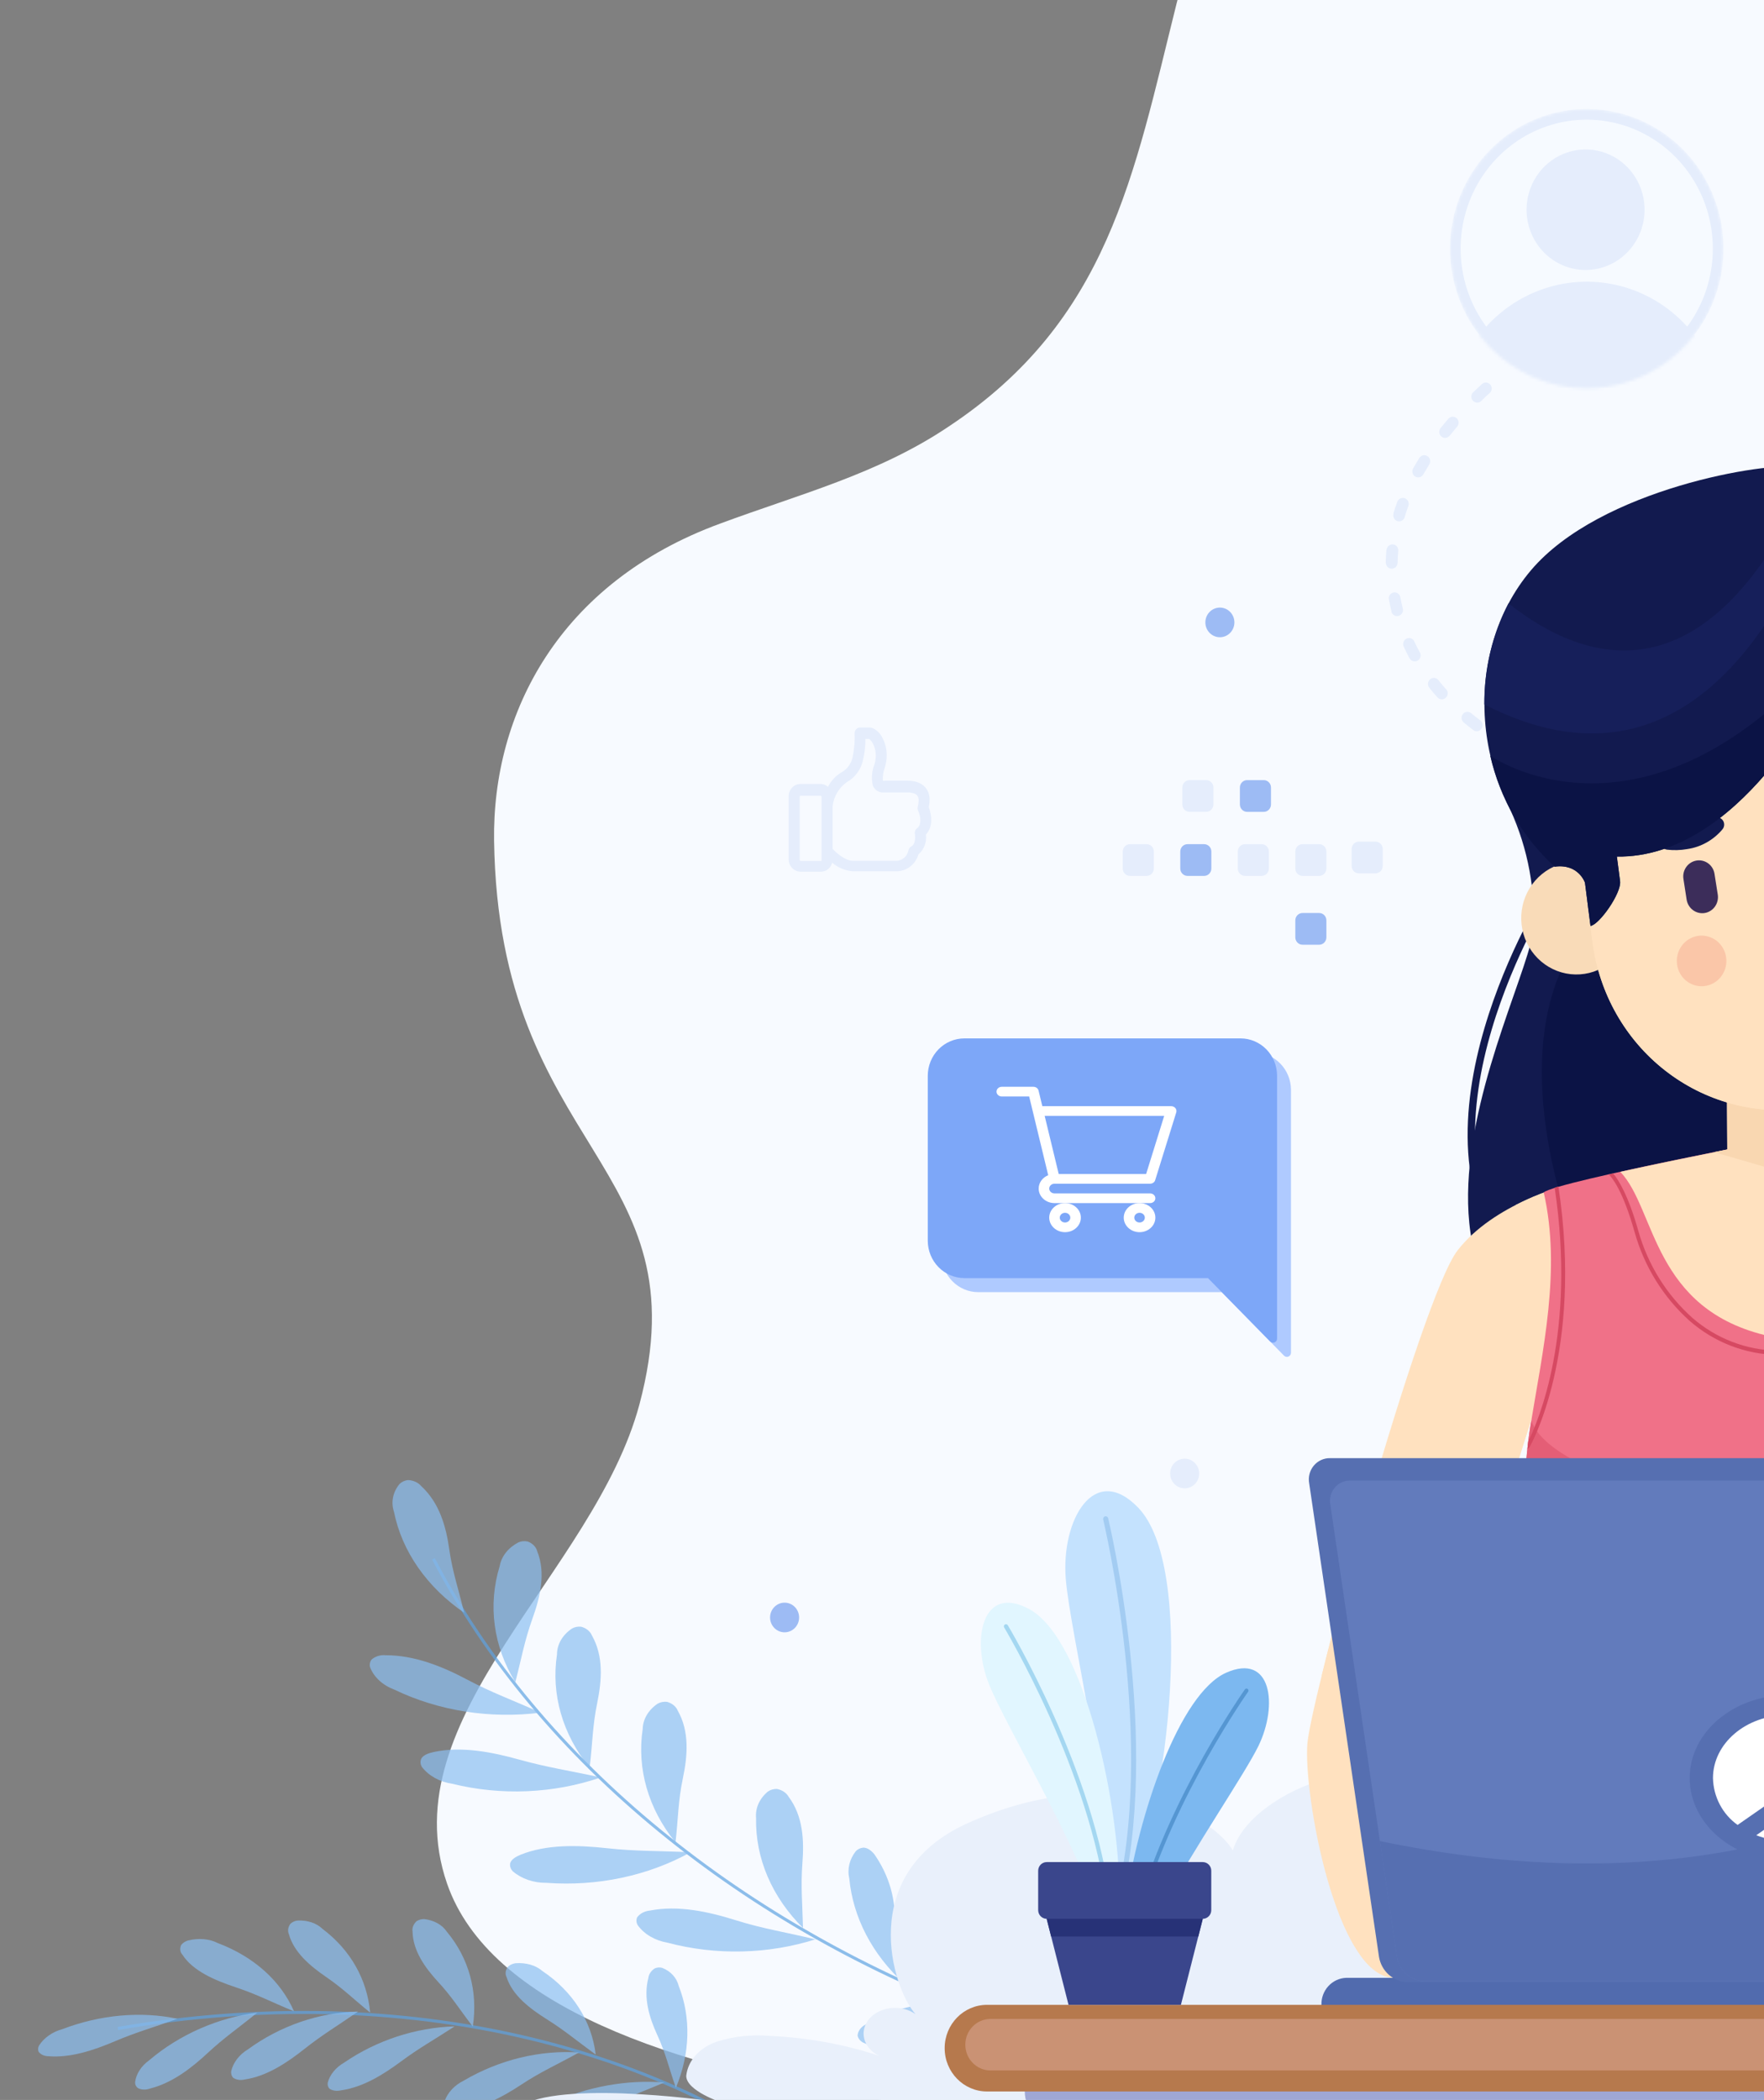 <svg width="579" height="689" viewBox="0 0 579 689" fill="none" xmlns="http://www.w3.org/2000/svg">
<rect x="0" y="0" width="579" height="689" fill="#808080" stroke="none"/>
<path d="M209.869 460.831C231.034 381.441 163.691 378.265 162.172 275.852C161.564 233.988 183.539 191.17 236.35 171.799C262.275 162.166 288.148 155.55 311.238 140.043C363.897 105.217 372.096 57.555 386.223 1.029C417.768 -123.084 529.976 -203.084 652.763 -199.909C741.321 -197.58 821.373 -194.616 902.084 -116.179C957.528 -62.247 956.932 3.911 1008.07 59.325C1062.35 118.021 1073.56 146.178 1147.89 165.178C1218.12 182.803 1294.58 203.974 1348.35 257.535C1398.98 307.762 1391.54 360.319 1369.87 422.031C1345.97 490.041 1397.82 536.352 1451.85 562.868C1497.42 585.15 1557.87 583.192 1579.04 636.595C1601.92 694.444 1533.87 695.396 1470.63 695.396C1407.39 695.396 679.953 690.104 451.038 697.408C389.416 699.313 174.482 698.23 146.734 617.994C127.797 563.321 195.033 516.086 209.869 460.831Z" fill="#F7FAFF"/>
<path opacity="0.7" d="M142.274 511.459C177.095 578.072 244.57 632.569 325.277 662.101" stroke="#5FA3E1" stroke-miterlimit="10"/>
<path opacity="0.7" d="M152.527 529.254C140.162 520.824 131.92 509.021 129.313 496.011C128.798 494.476 128.693 492.867 129.007 491.296C129.321 489.724 130.046 488.227 131.132 486.907C131.821 486.211 132.799 485.748 133.879 485.606C134.742 485.638 135.586 485.832 136.344 486.173C137.102 486.514 137.754 486.993 138.251 487.573C144.286 493.156 146.414 500.896 147.459 508.318C148.503 515.741 150.477 521.229 152.372 529.254" fill="#8CC0F1"/>
<path opacity="0.7" d="M169.125 551.903C161.907 540.128 160.094 526.618 164.018 513.838C164.296 512.258 164.986 510.747 166.041 509.405C167.096 508.064 168.491 506.925 170.131 506.066C171.078 505.644 172.189 505.542 173.226 505.781C174.011 506.072 174.701 506.511 175.239 507.062C175.777 507.614 176.148 508.261 176.322 508.953C179.185 516.058 177.366 523.83 174.735 531.157C172.104 538.485 171.253 543.846 169.125 551.966" fill="#8CC0F1"/>
<path opacity="0.7" d="M193.539 580.007C184.644 569.07 180.841 555.876 182.822 542.831C182.821 541.204 183.261 539.597 184.111 538.127C184.961 536.656 186.199 535.359 187.735 534.329C188.611 533.821 189.69 533.606 190.753 533.727C191.57 533.946 192.313 534.318 192.925 534.813C193.536 535.309 193.998 535.914 194.274 536.582C198.143 543.37 197.562 551.268 196.015 558.786C194.467 566.304 194.506 571.855 193.539 579.976" fill="#8CC0F1"/>
<path opacity="0.7" d="M221.627 604.369C212.796 593.457 209.009 580.318 210.949 567.319C210.984 565.72 211.442 564.146 212.29 562.706C213.138 561.266 214.357 559.993 215.862 558.976C216.755 558.472 217.844 558.257 218.919 558.374C219.736 558.593 220.479 558.965 221.091 559.46C221.702 559.956 222.164 560.561 222.44 561.229C226.309 568.017 225.728 575.915 224.142 583.433C222.556 590.951 222.633 596.502 221.705 604.654" fill="#8CC0F1"/>
<path opacity="0.7" d="M263.645 632.632C253.392 622.501 247.902 609.696 248.169 596.534C248.013 594.937 248.278 593.332 248.946 591.827C249.613 590.322 250.668 588.952 252.038 587.81C252.858 587.241 253.904 586.936 254.978 586.954C255.821 587.109 256.609 587.422 257.28 587.867C257.951 588.313 258.487 588.88 258.847 589.523C263.606 595.867 263.954 603.829 263.374 611.315C262.794 618.802 263.374 624.448 263.568 632.632" fill="#8CC0F1"/>
<path opacity="0.7" d="M296.608 650.681C286.26 641.152 279.997 629.11 278.772 616.391C278.042 613.276 278.804 610.049 280.9 607.382C281.188 607.062 281.553 606.793 281.972 606.591C282.391 606.389 282.855 606.259 283.337 606.209C284.808 606.209 286.046 607.256 286.974 608.366C291.473 614.812 293.784 622.129 293.668 629.555C294.093 637.041 295.486 642.561 296.608 650.681Z" fill="#8CC0F1"/>
<path opacity="0.7" d="M177.443 561.927C160.868 564.017 143.921 561.35 129.468 554.377C127.597 553.686 125.923 552.683 124.55 551.433C123.178 550.182 122.139 548.711 121.498 547.113C121.224 546.244 121.377 545.321 121.924 544.544C122.509 544.007 123.244 543.594 124.066 543.34C124.887 543.086 125.772 542.998 126.644 543.084C136.123 543.084 145.215 546.764 153.34 551.078C161.464 555.392 168.197 557.771 177.443 561.927Z" fill="#8CC0F1"/>
<path opacity="0.7" d="M197.176 583.179C181.698 588.489 164.449 589.218 148.388 585.241C146.372 584.942 144.454 584.302 142.756 583.363C141.057 582.424 139.615 581.205 138.522 579.785C138.263 579.39 138.103 578.956 138.05 578.51C137.996 578.064 138.052 577.613 138.212 577.184C138.754 575.852 140.65 575.217 142.352 574.837C151.522 572.87 161.465 574.837 170.596 577.374C179.727 579.912 187 580.959 197.176 583.179Z" fill="#8CC0F1"/>
<path opacity="0.7" d="M226.657 607.731C212.781 615.447 196.077 618.988 179.378 617.755C177.326 617.782 175.288 617.464 173.392 616.82C171.495 616.177 169.78 615.221 168.352 614.012C167.653 613.309 167.32 612.409 167.423 611.506C167.655 610.11 169.319 609.19 170.905 608.524C179.417 605.098 189.631 605.352 199.226 606.399C208.821 607.446 216.133 607.224 226.657 607.731Z" fill="#8CC0F1"/>
<path opacity="0.7" d="M267.9 636.216C252.278 641.218 235.026 641.633 219.073 637.39C217.064 637.045 215.164 636.362 213.492 635.385C211.821 634.408 210.415 633.157 209.362 631.712C208.871 630.916 208.774 629.996 209.091 629.143C209.527 628.518 210.136 627.986 210.869 627.589C211.601 627.193 212.437 626.942 213.308 626.859C222.555 625.051 232.421 627.176 241.513 630.031C250.605 632.886 257.763 633.901 267.9 636.375" fill="#8CC0F1"/>
<path opacity="0.7" d="M337.897 652.553C326.678 662.757 311.511 669.479 294.952 671.585C292.966 672.017 290.892 672.108 288.861 671.851C286.83 671.595 284.886 670.996 283.151 670.094C282.265 669.56 281.668 668.763 281.488 667.874C281.541 667.154 281.799 666.454 282.243 665.832C282.687 665.209 283.303 664.681 284.041 664.289C291.276 659.277 301.258 657.533 310.853 656.645C320.448 655.756 327.528 654.075 337.936 652.521" fill="#8CC0F1"/>
<path opacity="0.7" d="M38.678 665.547C84.954 657.573 131.171 658.665 173.513 668.734C215.855 678.802 253.107 697.558 282.191 723.452" stroke="#5FA3E1" stroke-miterlimit="10"/>
<path opacity="0.7" d="M58.353 662.384C46.343 659.808 32.902 661.008 20.46 665.767C18.864 666.199 17.351 666.903 16.03 667.828C14.71 668.754 13.616 669.878 12.828 671.118C12.452 671.812 12.401 672.556 12.684 673.195C13.009 673.637 13.466 673.996 14.019 674.247C14.572 674.498 15.209 674.634 15.881 674.645C23.108 675.242 30.741 672.709 37.73 669.735C44.719 666.76 50.285 665.232 58.101 662.419" fill="#8CC0F1"/>
<path opacity="0.7" d="M84.634 660.3C71.545 661.982 58.901 667.536 48.999 675.954C47.693 676.882 46.6 678.011 45.797 679.263C44.992 680.515 44.496 681.861 44.343 683.207C44.326 683.946 44.647 684.62 45.241 685.09C45.791 685.388 46.437 685.559 47.127 685.59C47.816 685.621 48.53 685.51 49.208 685.267C56.585 683.398 62.849 678.537 68.222 673.538C73.595 668.539 78.342 665.323 84.632 660.194" fill="#8CC0F1"/>
<path opacity="0.7" d="M117.536 659.987C104.8 660.241 91.955 664.655 81.34 672.427C79.968 673.25 78.769 674.31 77.828 675.536C76.887 676.761 76.226 678.122 75.89 679.524C75.779 680.312 75.983 681.07 76.465 681.66C76.966 682.022 77.568 682.266 78.224 682.374C78.881 682.483 79.576 682.452 80.26 682.285C87.55 681.248 94.175 676.812 100.022 672.182C105.868 667.552 110.792 664.661 117.536 659.987Z" fill="#8CC0F1"/>
<path opacity="0.7" d="M149.177 664.857C136.443 665.231 123.594 669.447 112.968 676.738C111.606 677.517 110.419 678.51 109.487 679.65C108.555 680.79 107.901 682.049 107.569 683.342C107.457 684.07 107.66 684.768 108.14 685.308C108.641 685.637 109.241 685.856 109.898 685.948C110.554 686.041 111.249 686.005 111.933 685.843C119.223 684.807 125.855 680.639 131.707 676.3C137.56 671.961 142.519 669.234 149.239 664.849" fill="#8CC0F1"/>
<path opacity="0.7" d="M190.207 673.432C177.328 672.523 163.831 675.802 152.19 682.669C150.73 683.38 149.418 684.338 148.345 685.481C147.271 686.623 146.46 687.921 145.968 689.287C145.747 690.064 145.856 690.844 146.272 691.476C146.731 691.889 147.307 692.192 147.956 692.362C148.605 692.532 149.311 692.565 150.021 692.458C157.496 692.002 164.705 688.193 171.14 683.943C177.575 679.693 182.906 677.391 190.237 673.317" fill="#8CC0F1"/>
<path opacity="0.7" d="M218.009 683.257C205.755 682.281 192.789 684.625 181.067 689.934C178.031 691.018 175.448 692.941 173.852 695.306C173.704 695.611 173.631 695.927 173.638 696.235C173.645 696.544 173.731 696.837 173.892 697.098C174.385 697.927 175.81 698.049 177.075 698.019C184.443 697.379 191.778 695.163 198.306 691.603C205.095 688.34 210.523 686.469 218.103 683.243" fill="#8CC0F1"/>
<path opacity="0.7" d="M96.472 659.854C92.117 649.864 83.269 641.965 71.431 637.499C70.074 636.809 68.502 636.38 66.818 636.24C65.133 636.101 63.373 636.253 61.65 636.688C60.76 636.966 59.982 637.488 59.469 638.15C59.202 638.727 59.104 639.325 59.185 639.893C59.265 640.461 59.522 640.983 59.933 641.413C63.304 646.619 70.338 649.691 77.355 652.022C84.372 654.353 89.082 656.859 96.374 659.868" fill="#8CC0F1"/>
<path opacity="0.7" d="M121.493 660.326C120.511 649.429 114.995 639.732 105.884 632.889C104.904 631.938 103.667 631.202 102.253 630.727C100.839 630.252 99.278 630.049 97.669 630.131C97.241 630.174 96.815 630.289 96.415 630.469C96.015 630.648 95.65 630.888 95.341 631.176C94.948 631.701 94.695 632.28 94.602 632.865C94.509 633.449 94.579 634.024 94.806 634.541C96.404 640.434 101.604 644.922 107.063 648.659C112.521 652.396 115.957 655.835 121.493 660.326Z" fill="#8CC0F1"/>
<path opacity="0.7" d="M155.2 664.832C156.917 653.421 153.906 642.462 146.678 633.812C145.928 632.688 144.887 631.741 143.618 631.026C142.349 630.312 140.878 629.845 139.295 629.654C138.425 629.615 137.518 629.855 136.754 630.328C136.238 630.805 135.847 631.361 135.614 631.951C135.38 632.541 135.31 633.148 135.41 633.722C135.553 640.08 139.495 645.612 143.926 650.397C148.357 655.183 150.88 659.354 155.202 664.936" fill="#8CC0F1"/>
<path opacity="0.7" d="M195.517 673.98C194.146 663.007 187.971 653.37 178.04 646.703C176.971 645.766 175.631 645.054 174.107 644.612C172.583 644.17 170.909 644.009 169.191 644.138C168.274 644.265 167.397 644.667 166.742 645.261C166.331 645.799 166.073 646.389 165.99 646.981C165.907 647.573 166.001 648.149 166.265 648.662C168.123 654.572 173.789 658.959 179.601 662.602C185.413 666.245 189.331 669.615 195.387 673.999" fill="#8CC0F1"/>
<path opacity="0.7" d="M221.847 685.014C226.533 673.762 226.865 661.959 222.785 651.613C222.457 650.286 221.81 649.074 220.884 648.052C219.959 647.031 218.776 646.222 217.409 645.676C217.031 645.554 216.618 645.503 216.195 645.527C215.771 645.551 215.345 645.649 214.942 645.816C214.349 646.185 213.845 646.665 213.475 647.213C213.104 647.762 212.877 648.364 212.813 648.968C211.121 655.461 213.104 661.959 215.796 667.803C218.489 673.646 219.529 678.405 221.847 685.014Z" fill="#8CC0F1"/>
<path d="M539.727 670.865C539.972 661.839 539.972 652.802 539.727 643.754C539.238 631.716 537.853 618.944 529.014 609.34C523.351 603.204 511.945 592.1 503.432 588.832C479.397 579.628 462.696 578.094 436.828 583.329C425.545 585.63 408.313 594.901 404.647 607.139C397.274 594.667 362.771 577.594 317.309 598.335C281.054 614.842 292.868 652.357 300.485 660.827C299.4 660.063 298.133 659.491 296.763 659.15C295.393 658.808 293.951 658.704 292.53 658.844C291.108 658.984 289.738 659.365 288.506 659.963C287.274 660.56 286.208 661.362 285.375 662.315C284.543 663.269 283.962 664.354 283.671 665.502C283.379 666.649 283.383 667.834 283.681 668.98C283.98 670.127 284.567 671.21 285.405 672.16C286.243 673.11 287.314 673.907 288.55 674.5C277.221 670.764 265.222 668.567 253.028 667.997C247.024 667.436 240.943 668.076 235.308 669.864C232.529 670.796 230.118 672.339 228.342 674.322C226.567 676.306 225.495 678.652 225.246 681.102C225.246 686.004 236.775 689.806 236.775 689.806C236.775 689.806 187.077 682.336 171.353 690.639C152.777 700.41 163.572 703.145 166.994 703.111L472.513 699.777C478.257 699.777 486.404 698.409 492.188 698.409H541.886C540.269 689.29 539.547 680.079 539.727 670.865Z" fill="#E9F0FB"/>
<path fill-rule="evenodd" clip-rule="evenodd" d="M488.983 128.95C489.365 128.604 489.596 128.117 489.627 127.597C489.658 127.076 489.484 126.565 489.146 126.175C488.807 125.785 488.33 125.548 487.821 125.517C487.311 125.486 486.81 125.663 486.428 126.009C485.45 126.896 484.489 127.858 483.547 128.709C483.244 128.994 483.039 129.371 482.964 129.785C482.889 130.198 482.947 130.626 483.13 131.003C483.264 131.28 483.459 131.521 483.701 131.707C483.942 131.894 484.223 132.02 484.52 132.076C484.818 132.131 485.124 132.115 485.414 132.028C485.705 131.942 485.971 131.787 486.192 131.576C487.098 130.688 488.004 129.726 488.983 128.95ZM663.53 579.675C663.051 579.733 662.61 579.971 662.293 580.343C661.977 580.715 661.808 581.194 661.819 581.687C661.83 582.18 662.021 582.65 662.354 583.007C662.688 583.363 663.139 583.58 663.621 583.615H665.215H667.226H667.516C667.949 583.623 668.372 583.482 668.717 583.214C669.061 582.947 669.307 582.568 669.414 582.139C669.521 581.711 669.483 581.258 669.306 580.854C669.13 580.451 668.824 580.12 668.44 579.916C668.111 579.717 667.735 579.615 667.353 579.62H665.143L663.53 579.675ZM678.767 578.824C678.29 578.919 677.865 579.193 677.577 579.593C677.289 579.992 677.158 580.487 677.21 580.98C677.263 581.474 677.495 581.929 677.86 582.256C678.226 582.583 678.698 582.757 679.184 582.746L680.996 582.561L683.116 582.302C683.501 582.254 683.863 582.087 684.154 581.825C684.445 581.562 684.651 581.216 684.746 580.831C684.84 580.446 684.818 580.042 684.682 579.67C684.546 579.299 684.303 578.978 683.985 578.75C683.586 578.461 683.094 578.336 682.608 578.399L680.579 578.639L678.767 578.824ZM693.878 576.568C693.574 576.63 693.29 576.764 693.047 576.961C692.805 577.157 692.611 577.409 692.483 577.696C692.344 578.027 692.297 578.39 692.346 578.746C692.394 579.103 692.537 579.439 692.759 579.718C692.98 579.998 693.273 580.21 693.604 580.333C693.935 580.456 694.293 580.484 694.639 580.415L695.689 580.267L697.501 579.879L698.389 579.675C698.77 579.565 699.109 579.339 699.36 579.027C699.611 578.714 699.763 578.331 699.794 577.928C699.826 577.526 699.736 577.123 699.536 576.774C699.337 576.424 699.038 576.146 698.679 575.976C698.306 575.865 697.91 575.865 697.537 575.976L696.686 576.161L694.874 576.531L693.878 576.568ZM708.644 572.868C708.373 572.916 708.116 573.023 707.889 573.181C707.663 573.339 707.472 573.545 707.329 573.784C707.187 574.024 707.097 574.292 707.065 574.57C707.033 574.849 707.059 575.131 707.143 575.398C707.227 575.665 707.365 575.91 707.55 576.118C707.734 576.325 707.96 576.49 708.212 576.601C708.464 576.712 708.737 576.766 709.011 576.76C709.286 576.755 709.556 576.689 709.803 576.568L711.361 576.068L713.028 575.513L713.536 575.347C713.832 575.24 714.099 575.061 714.313 574.826C714.528 574.591 714.684 574.306 714.768 573.997C714.855 573.651 714.849 573.288 714.75 572.946C714.652 572.604 714.465 572.295 714.208 572.052C713.952 571.81 713.637 571.642 713.295 571.568C712.953 571.493 712.598 571.514 712.267 571.629L711.814 571.777L710.202 572.313L708.644 572.813V572.868ZM722.921 567.523C722.59 567.67 722.308 567.909 722.106 568.214C721.904 568.519 721.79 568.875 721.779 569.243C721.768 569.577 721.841 569.908 721.99 570.205C722.14 570.502 722.361 570.756 722.633 570.941C722.905 571.126 723.22 571.237 723.546 571.264C723.872 571.29 724.199 571.232 724.497 571.093L725.783 570.519L727.323 569.816L728.048 569.465C728.406 569.269 728.694 568.963 728.873 568.591C729.051 568.218 729.111 567.798 729.043 567.389C728.975 566.98 728.783 566.604 728.494 566.312C728.204 566.021 727.833 565.83 727.432 565.766C727.077 565.722 726.718 565.786 726.399 565.951L725.711 566.265L724.225 566.949L722.921 567.541V567.523ZM736.509 560.55C736.121 560.771 735.818 561.121 735.653 561.543C735.488 561.964 735.47 562.431 735.601 562.864C735.733 563.298 736.007 563.672 736.376 563.924C736.746 564.176 737.19 564.291 737.632 564.249C737.927 564.221 738.212 564.127 738.466 563.971L739.027 563.639L740.422 562.788L741.799 561.937C742.193 561.715 742.499 561.361 742.665 560.935C742.831 560.509 742.847 560.037 742.71 559.6C742.573 559.163 742.292 558.789 741.914 558.54C741.537 558.291 741.086 558.185 740.64 558.238C740.33 558.258 740.03 558.36 739.77 558.533L738.429 559.366L737.089 560.18L736.509 560.531V560.55ZM749.191 551.986C748.835 552.263 748.586 552.66 748.485 553.106C748.385 553.552 748.441 554.02 748.643 554.428C748.846 554.836 749.181 555.16 749.592 555.342C750.004 555.524 750.464 555.554 750.895 555.426C751.128 555.359 751.348 555.253 751.547 555.112L752.38 554.446L753.63 553.465L754.627 552.652C754.921 552.406 755.137 552.077 755.25 551.707C755.362 551.336 755.366 550.94 755.26 550.568C755.153 550.195 754.942 549.863 754.653 549.612C754.363 549.361 754.008 549.202 753.63 549.156C753.117 549.105 752.605 549.257 752.199 549.581L751.239 550.358L750.025 551.338L749.191 551.986ZM760.714 541.905C760.535 542.087 760.392 542.304 760.294 542.542C760.197 542.781 760.146 543.036 760.145 543.295C760.144 543.553 760.193 543.81 760.289 544.049C760.386 544.288 760.527 544.505 760.705 544.689C760.884 544.872 761.096 545.018 761.33 545.118C761.563 545.217 761.814 545.269 762.067 545.27C762.32 545.271 762.571 545.221 762.805 545.123C763.039 545.024 763.253 544.88 763.432 544.698L764.211 543.921L765.316 542.793L766.186 541.887C766.396 541.679 766.553 541.422 766.645 541.139C766.736 540.855 766.759 540.553 766.711 540.259C766.667 539.89 766.52 539.542 766.289 539.255C766.058 538.969 765.752 538.754 765.407 538.638C765.061 538.522 764.691 538.508 764.338 538.599C763.985 538.689 763.665 538.88 763.414 539.149L762.562 540.037L761.494 541.128L760.714 541.905ZM770.951 530.437C770.672 530.85 770.557 531.355 770.63 531.851C770.702 532.347 770.955 532.796 771.339 533.108C771.724 533.421 772.209 533.573 772.699 533.533C773.188 533.494 773.645 533.267 773.977 532.897L774.538 532.176L775.499 530.936L776.386 529.753C776.602 529.458 776.733 529.108 776.764 528.742C776.796 528.376 776.727 528.008 776.565 527.68C776.403 527.351 776.155 527.075 775.848 526.883C775.541 526.69 775.188 526.589 774.828 526.59C774.534 526.597 774.245 526.67 773.982 526.804C773.719 526.938 773.488 527.131 773.306 527.367L772.437 528.532L771.513 529.734L770.951 530.437ZM779.774 517.804C779.574 518.126 779.47 518.502 779.476 518.884C779.481 519.266 779.596 519.638 779.806 519.954C780.015 520.27 780.311 520.517 780.656 520.664C781.002 520.811 781.382 520.852 781.749 520.782C782.016 520.732 782.27 520.625 782.495 520.469C782.72 520.313 782.91 520.111 783.054 519.876L783.362 519.376L784.159 518.044L785.083 516.454C785.287 516.004 785.319 515.493 785.172 515.02C785.025 514.548 784.71 514.149 784.288 513.903C783.867 513.657 783.371 513.581 782.897 513.69C782.424 513.799 782.008 514.086 781.731 514.493L780.862 515.991L780.082 517.286L779.774 517.804ZM787.022 504.19C786.848 504.656 786.852 505.172 787.035 505.635C787.217 506.098 787.564 506.473 788.006 506.686C788.448 506.898 788.952 506.933 789.418 506.782C789.884 506.632 790.277 506.307 790.518 505.874L791.261 504.227L791.895 502.803L792.149 502.23C792.319 501.823 792.351 501.369 792.24 500.942C792.128 500.514 791.879 500.137 791.533 499.871C791.186 499.604 790.763 499.464 790.329 499.473C789.896 499.481 789.477 499.638 789.141 499.918C788.91 500.121 788.725 500.374 788.598 500.658L788.362 501.212L787.764 502.6L787.022 504.19ZM792.765 489.819C792.638 490.224 792.642 490.66 792.777 491.063C792.912 491.466 793.17 491.813 793.514 492.054C793.858 492.295 794.268 492.417 794.685 492.4C795.102 492.384 795.502 492.231 795.827 491.964C796.099 491.727 796.306 491.421 796.425 491.076L796.878 489.689L797.349 488.209L797.639 487.285C797.711 486.82 797.617 486.345 797.375 485.946C797.133 485.546 796.758 485.248 796.319 485.107C795.88 484.966 795.406 484.991 794.983 485.176C794.56 485.362 794.217 485.697 794.015 486.119L793.743 487.007L793.272 488.45L792.819 489.819H792.765ZM796.932 474.873C796.822 475.3 796.854 475.753 797.024 476.159C797.195 476.565 797.494 476.901 797.873 477.114C798.252 477.326 798.69 477.403 799.117 477.333C799.544 477.262 799.936 477.047 800.23 476.723C800.47 476.467 800.634 476.146 800.701 475.798L800.954 474.651L801.28 473.116L801.516 471.914C801.607 471.483 801.553 471.033 801.362 470.638C801.172 470.242 800.857 469.923 800.467 469.733C800.078 469.543 799.637 469.492 799.216 469.589C798.795 469.686 798.418 469.925 798.146 470.268C797.934 470.514 797.79 470.815 797.729 471.137L797.494 472.302L797.186 473.8L796.932 474.947V474.873ZM799.541 459.558C799.481 460.076 799.625 460.596 799.941 461.006C800.257 461.415 800.719 461.679 801.226 461.741C801.733 461.802 802.243 461.655 802.644 461.333C803.045 461.01 803.304 460.538 803.364 460.021L803.491 459.022L803.654 457.449L803.781 456.062C803.824 455.646 803.735 455.227 803.528 454.866C803.321 454.504 803.006 454.22 802.63 454.055C802.253 453.89 801.835 453.852 801.435 453.947C801.036 454.042 800.677 454.264 800.411 454.582C800.149 454.896 799.985 455.283 799.94 455.692L799.813 457.043L799.65 458.578L799.541 459.558ZM800.592 444.058C800.592 444.578 800.794 445.077 801.154 445.444C801.515 445.812 802.003 446.019 802.512 446.019C803.022 446.019 803.51 445.812 803.87 445.444C804.231 445.077 804.433 444.578 804.433 444.058V440.081C804.459 439.806 804.428 439.529 804.343 439.267C804.258 439.005 804.12 438.764 803.939 438.56C803.757 438.355 803.535 438.192 803.288 438.08C803.041 437.969 802.774 437.911 802.503 437.911C802.233 437.911 801.966 437.969 801.718 438.08C801.471 438.192 801.25 438.355 801.068 438.56C800.886 438.764 800.748 439.005 800.663 439.267C800.578 439.529 800.548 439.806 800.574 440.081V443.984L800.592 444.058ZM800.103 428.521C800.148 429.041 800.394 429.521 800.787 429.856C801.179 430.19 801.686 430.352 802.195 430.306C802.705 430.259 803.175 430.008 803.503 429.607C803.831 429.207 803.989 428.689 803.944 428.169V427.226L803.799 425.617L803.654 424.211C803.561 423.724 803.292 423.29 802.901 422.996C802.51 422.702 802.025 422.568 801.542 422.621C801.059 422.675 800.613 422.912 800.293 423.285C799.972 423.658 799.801 424.14 799.813 424.636L799.958 426.005L800.103 427.559V428.521ZM798.11 413.095C798.164 413.404 798.292 413.695 798.481 413.944C798.671 414.192 798.916 414.389 799.197 414.519C799.517 414.672 799.873 414.732 800.225 414.691C800.577 414.651 800.911 414.512 801.19 414.29C801.469 414.068 801.683 413.771 801.808 413.433C801.932 413.095 801.963 412.728 801.896 412.373L801.697 411.263L801.389 409.691L801.154 408.47C801.12 408.2 801.032 407.94 800.895 407.706C800.758 407.471 800.575 407.269 800.358 407.11C800.141 406.952 799.894 406.841 799.632 406.784C799.371 406.728 799.101 406.727 798.84 406.782C798.578 406.837 798.331 406.946 798.112 407.103C797.894 407.261 797.71 407.462 797.572 407.695C797.434 407.929 797.344 408.189 797.309 408.459C797.274 408.729 797.293 409.004 797.367 409.266L797.621 410.45L797.91 412.003L798.11 413.095ZM794.631 397.964C794.749 398.364 794.988 398.715 795.314 398.967C795.639 399.22 796.034 399.361 796.443 399.37C796.741 399.366 797.034 399.291 797.299 399.152C797.564 399.012 797.794 398.811 797.969 398.566C798.145 398.32 798.263 398.035 798.312 397.735C798.362 397.435 798.342 397.127 798.255 396.836L797.874 395.504L797.421 393.932L797.131 393.026C797.003 392.602 796.738 392.236 796.38 391.986C796.021 391.736 795.59 391.618 795.157 391.65C794.724 391.682 794.315 391.863 793.995 392.163C793.676 392.463 793.466 392.865 793.399 393.303C793.317 393.606 793.317 393.925 793.399 394.228L793.653 395.097L794.106 396.614L794.486 397.964H794.631ZM789.703 383.167C789.797 383.41 789.937 383.632 790.115 383.819C790.293 384.007 790.505 384.157 790.74 384.261C790.974 384.365 791.227 384.421 791.483 384.425C791.738 384.429 791.993 384.382 792.23 384.286C792.468 384.19 792.685 384.047 792.869 383.866C793.053 383.684 793.2 383.467 793.302 383.228C793.404 382.988 793.458 382.73 793.463 382.469C793.467 382.208 793.421 381.949 793.327 381.706L792.638 379.986L792.022 378.469L791.823 378.025C791.619 377.547 791.237 377.171 790.761 376.98C790.285 376.789 789.755 376.799 789.286 377.008C788.818 377.216 788.45 377.606 788.263 378.092C788.076 378.577 788.086 379.119 788.29 379.597L788.471 380.004L789.069 381.484L789.739 383.167H789.703ZM783.38 369.036C783.59 369.413 783.915 369.709 784.307 369.879C784.698 370.048 785.132 370.082 785.544 369.975C785.956 369.868 786.322 369.626 786.585 369.285C786.849 368.945 786.996 368.526 787.003 368.092C786.987 367.783 786.907 367.48 786.768 367.204L786.406 366.483L785.645 365.003L784.938 363.69C784.726 363.309 784.395 363.011 783.999 362.842C783.602 362.673 783.162 362.644 782.748 362.758C782.333 362.872 781.967 363.124 781.708 363.473C781.448 363.823 781.31 364.25 781.314 364.689C781.321 365.008 781.408 365.321 781.568 365.595L782.238 366.89L782.999 368.314L783.362 369.036H783.38ZM775.698 355.626C775.897 355.922 776.169 356.159 776.488 356.312C776.806 356.465 777.159 356.528 777.51 356.495C777.842 356.46 778.161 356.338 778.434 356.141C778.707 355.943 778.925 355.677 779.067 355.368C779.209 355.059 779.271 354.717 779.245 354.377C779.22 354.036 779.109 353.708 778.923 353.424L778.035 352.074L777.111 350.668L776.749 350.132C776.533 349.811 776.228 349.563 775.872 349.421C775.517 349.279 775.128 349.25 774.756 349.337C774.445 349.405 774.156 349.551 773.915 349.762C773.673 349.973 773.486 350.242 773.371 350.544C773.256 350.846 773.217 351.173 773.256 351.495C773.295 351.817 773.412 352.124 773.596 352.389L773.922 352.888L774.828 354.257L775.716 355.626H775.698ZM766.73 343.048C767.001 343.384 767.374 343.619 767.79 343.717C768.207 343.814 768.643 343.769 769.031 343.587C769.419 343.406 769.738 343.099 769.938 342.714C770.137 342.329 770.207 341.887 770.136 341.457C770.072 341.125 769.929 340.813 769.719 340.551L769.085 339.737L767.998 338.424L767.237 337.48C766.892 337.125 766.428 336.915 765.938 336.895C765.448 336.875 764.969 337.045 764.597 337.371C764.224 337.697 763.987 338.154 763.932 338.652C763.878 339.149 764.01 339.649 764.302 340.051L765.045 340.939L766.095 342.234L766.73 343.048ZM756.584 331.45C756.883 331.747 757.268 331.938 757.682 331.993C758.095 332.049 758.516 331.966 758.88 331.759C759.244 331.551 759.533 331.229 759.704 330.84C759.874 330.451 759.917 330.017 759.827 329.601C759.745 329.246 759.562 328.925 759.301 328.676L758.812 328.14L757.58 326.9L756.529 325.865C756.227 325.584 755.847 325.408 755.441 325.361C755.035 325.314 754.625 325.399 754.27 325.604C753.915 325.809 753.632 326.124 753.461 326.503C753.291 326.881 753.243 327.305 753.322 327.714C753.413 328.08 753.601 328.413 753.866 328.676L754.881 329.675L756.076 330.896L756.584 331.414V331.45ZM745.35 320.944C745.646 321.189 746.005 321.339 746.383 321.377C746.761 321.414 747.141 321.338 747.477 321.156C747.813 320.975 748.089 320.697 748.272 320.357C748.454 320.017 748.534 319.629 748.503 319.243C748.449 318.716 748.195 318.231 747.796 317.892L747.217 317.393L745.84 316.265L744.771 315.395C744.369 315.072 743.859 314.924 743.351 314.985C742.843 315.045 742.379 315.31 742.062 315.719C741.745 316.129 741.6 316.65 741.66 317.169C741.719 317.687 741.978 318.161 742.379 318.484L743.43 319.335L744.753 320.445L745.35 320.944ZM733.175 311.604C733.504 311.839 733.897 311.966 734.299 311.966C734.701 311.966 735.093 311.839 735.422 311.604C735.666 311.414 735.863 311.167 735.995 310.883C736.126 310.6 736.189 310.288 736.179 309.975C736.168 309.661 736.084 309.355 735.933 309.082C735.783 308.808 735.57 308.576 735.313 308.404L734.28 307.682L732.759 306.665L732.07 306.203C731.715 305.981 731.301 305.883 730.887 305.92C730.473 305.958 730.082 306.131 729.772 306.412C729.461 306.694 729.247 307.07 729.162 307.485C729.077 307.901 729.125 308.333 729.298 308.718C729.44 309.051 729.681 309.329 729.987 309.513L730.657 309.957L732.143 310.956L733.175 311.678V311.604ZM720.167 303.447C720.389 303.596 720.64 303.696 720.903 303.742C721.165 303.787 721.435 303.776 721.693 303.709C721.951 303.642 722.193 303.521 722.403 303.354C722.613 303.186 722.787 302.976 722.913 302.737C723.039 302.497 723.115 302.233 723.136 301.962C723.157 301.691 723.122 301.418 723.034 301.161C722.947 300.905 722.807 300.669 722.625 300.47C722.444 300.272 722.223 300.113 721.978 300.006L721.616 299.803L719.967 298.878L718.536 298.12C718.178 297.926 717.769 297.852 717.368 297.91C716.967 297.968 716.594 298.154 716.302 298.441C716.011 298.728 715.815 299.103 715.745 299.51C715.674 299.917 715.732 300.337 715.909 300.709C716.081 301.103 716.382 301.424 716.76 301.615L718.137 302.355L719.75 303.243L720.112 303.447H720.167ZM706.56 296.621C706.798 296.726 707.054 296.781 707.313 296.785C707.572 296.788 707.829 296.74 708.069 296.642C708.31 296.544 708.529 296.399 708.715 296.214C708.9 296.03 709.049 295.81 709.151 295.567C709.253 295.324 709.308 295.063 709.311 294.799C709.315 294.534 709.267 294.272 709.171 294.026C709.075 293.781 708.933 293.557 708.752 293.367C708.572 293.178 708.356 293.026 708.118 292.922L706.306 292.108L704.495 291.35C704.014 291.149 703.475 291.151 702.996 291.355C702.517 291.56 702.137 291.951 701.94 292.441C701.743 292.932 701.745 293.482 701.945 293.971C702.146 294.46 702.529 294.848 703.009 295.049L704.712 295.771L706.524 296.584L706.56 296.621ZM692.356 290.924C692.598 291.028 692.858 291.079 693.121 291.076C693.383 291.073 693.642 291.014 693.882 290.905C694.121 290.795 694.337 290.637 694.514 290.439C694.691 290.241 694.826 290.008 694.912 289.755C694.998 289.502 695.032 289.233 695.012 288.966C694.991 288.699 694.918 288.438 694.796 288.201C694.673 287.964 694.504 287.755 694.3 287.587C694.095 287.419 693.859 287.296 693.606 287.225L693.334 287.114L689.928 285.949C689.567 285.834 689.18 285.83 688.817 285.936C688.453 286.043 688.128 286.256 687.881 286.549C687.635 286.842 687.478 287.202 687.429 287.585C687.381 287.968 687.443 288.357 687.609 288.705C687.716 288.943 687.872 289.155 688.065 289.328C688.259 289.5 688.486 289.628 688.732 289.704L692.084 290.85H692.356V290.924ZM677.572 286.171C677.823 286.302 678.101 286.374 678.383 286.383C678.666 286.392 678.947 286.337 679.206 286.223C679.466 286.108 679.697 285.936 679.884 285.719C680.071 285.503 680.209 285.247 680.287 284.97C680.366 284.692 680.384 284.401 680.339 284.116C680.295 283.831 680.19 283.559 680.031 283.321C679.872 283.082 679.663 282.882 679.419 282.735C679.176 282.589 678.904 282.498 678.622 282.471L674.89 281.399C674.649 281.325 674.396 281.304 674.146 281.335C673.897 281.367 673.656 281.452 673.441 281.584C673.107 281.773 672.835 282.061 672.662 282.408C672.489 282.756 672.421 283.149 672.468 283.537C672.515 283.924 672.674 284.288 672.924 284.583C673.175 284.878 673.506 285.089 673.875 285.19L677.499 286.245L677.572 286.171ZM662.733 282.212C663.16 282.356 663.622 282.343 664.04 282.175C664.458 282.006 664.805 281.694 665.021 281.291C665.236 280.888 665.307 280.421 665.22 279.971C665.133 279.521 664.894 279.116 664.545 278.828C664.31 278.607 664.023 278.454 663.711 278.384C662.497 278.162 661.157 277.773 659.943 277.477C659.561 277.389 659.162 277.422 658.798 277.57C658.434 277.718 658.123 277.976 657.905 278.308C657.687 278.64 657.573 279.032 657.578 279.432C657.583 279.832 657.706 280.221 657.932 280.548C658.209 280.938 658.614 281.213 659.073 281.325C660.287 281.602 661.628 281.991 662.824 282.212H662.733ZM647.731 278.865C648.197 278.912 648.663 278.784 649.042 278.506C649.422 278.227 649.689 277.817 649.794 277.352C649.898 276.887 649.833 276.398 649.61 275.979C649.387 275.559 649.022 275.237 648.583 275.073L644.778 274.333C644.36 274.248 643.927 274.308 643.546 274.502C643.165 274.696 642.858 275.014 642.673 275.406C642.488 275.798 642.437 276.241 642.526 276.666C642.615 277.092 642.84 277.474 643.166 277.755C643.422 277.975 643.726 278.127 644.053 278.199L647.84 278.939L647.731 278.865ZM632.603 276.072C633.01 276.134 633.426 276.063 633.79 275.868C634.155 275.673 634.449 275.365 634.631 274.988C634.812 274.611 634.872 274.185 634.8 273.771C634.729 273.357 634.53 272.978 634.234 272.687C633.961 272.418 633.612 272.243 633.237 272.187L629.414 271.558C628.934 271.379 628.403 271.403 627.939 271.623C627.476 271.843 627.117 272.242 626.941 272.733C626.766 273.224 626.788 273.765 627.004 274.239C627.22 274.712 627.611 275.079 628.092 275.258C628.309 275.407 628.557 275.502 628.816 275.535L632.603 276.164V276.072ZM617.402 273.741C617.78 273.798 618.166 273.74 618.511 273.572C618.855 273.405 619.143 273.136 619.338 272.8C619.532 272.465 619.624 272.078 619.602 271.688C619.58 271.299 619.445 270.925 619.214 270.615C619.066 270.4 618.875 270.219 618.653 270.085C618.431 269.951 618.184 269.867 617.927 269.838L614.105 269.32C613.682 269.26 613.252 269.345 612.882 269.562C612.512 269.778 612.224 270.115 612.062 270.517C611.9 270.92 611.874 271.367 611.988 271.786C612.102 272.206 612.349 272.575 612.691 272.835C612.953 273.047 613.266 273.181 613.597 273.223L617.42 273.741H617.402ZM602.129 271.891C602.392 271.944 602.663 271.94 602.925 271.879C603.187 271.819 603.433 271.704 603.649 271.542C603.865 271.379 604.046 271.173 604.18 270.935C604.313 270.698 604.397 270.434 604.426 270.162C604.455 269.89 604.428 269.614 604.348 269.353C604.267 269.092 604.134 268.851 603.957 268.645C603.78 268.439 603.564 268.272 603.321 268.156C603.078 268.04 602.814 267.977 602.545 267.97L598.704 267.563C598.297 267.526 597.889 267.622 597.538 267.836C597.188 268.051 596.912 268.373 596.751 268.756C596.591 269.14 596.553 269.566 596.643 269.972C596.734 270.379 596.948 270.747 597.255 271.022C597.55 271.281 597.918 271.437 598.306 271.466L602.129 271.891ZM586.819 270.356C587.23 270.39 587.641 270.29 587.992 270.069C588.343 269.849 588.616 269.52 588.772 269.13C588.927 268.741 588.957 268.31 588.857 267.902C588.757 267.494 588.531 267.129 588.214 266.86C587.91 266.621 587.546 266.473 587.163 266.435L583.304 266.102C583.052 266.08 582.798 266.109 582.557 266.187C582.316 266.266 582.092 266.392 581.898 266.558C581.705 266.725 581.546 266.929 581.429 267.158C581.313 267.388 581.242 267.639 581.221 267.896C581.199 268.154 581.228 268.413 581.304 268.659C581.381 268.905 581.505 269.134 581.668 269.331C581.831 269.529 582.031 269.692 582.256 269.81C582.48 269.929 582.726 270.001 582.978 270.023L586.819 270.356ZM571.401 268.95C571.889 268.968 572.365 268.797 572.735 268.471C573.104 268.146 573.34 267.69 573.395 267.195C573.45 266.7 573.32 266.202 573.031 265.8C572.742 265.399 572.315 265.123 571.836 265.029L568.013 264.604C567.667 264.563 567.317 264.616 566.999 264.759C566.68 264.903 566.405 265.13 566.201 265.418C566.011 265.698 565.896 266.023 565.866 266.362C565.835 266.701 565.891 267.042 566.028 267.353C566.164 267.663 566.377 267.933 566.646 268.135C566.914 268.337 567.229 268.465 567.56 268.506L571.401 268.95ZM556.182 266.916C556.529 266.938 556.876 266.864 557.186 266.702C557.496 266.539 557.757 266.295 557.942 265.994C558.128 265.693 558.23 265.347 558.239 264.992C558.248 264.636 558.163 264.285 557.994 263.975C557.854 263.717 557.657 263.497 557.417 263.333C557.178 263.169 556.903 263.066 556.617 263.032L552.848 262.403C552.599 262.358 552.345 262.363 552.098 262.419C551.851 262.474 551.618 262.579 551.411 262.727C551.204 262.874 551.028 263.062 550.892 263.28C550.756 263.497 550.664 263.739 550.62 263.993C550.576 264.247 550.581 264.507 550.635 264.759C550.69 265.011 550.792 265.249 550.937 265.46C551.082 265.672 551.266 265.852 551.479 265.99C551.692 266.129 551.929 266.223 552.178 266.268C553.446 266.509 554.732 266.712 556.019 266.916H556.182ZM540.818 263.975C541.205 264.038 541.602 263.979 541.956 263.807C542.31 263.635 542.605 263.357 542.801 263.011C542.998 262.664 543.086 262.265 543.056 261.866C543.025 261.466 542.876 261.086 542.63 260.775C542.353 260.444 541.977 260.216 541.561 260.128L537.828 259.258C537.458 259.166 537.069 259.189 536.711 259.324C536.353 259.459 536.043 259.699 535.819 260.015C535.596 260.33 535.469 260.706 535.456 261.095C535.443 261.484 535.543 261.869 535.745 262.199C536.014 262.643 536.444 262.962 536.941 263.087L540.745 263.975H540.818ZM525.726 260.017C526.12 260.143 526.543 260.136 526.933 259.997C527.323 259.859 527.658 259.596 527.89 259.247C528.122 258.898 528.237 258.482 528.22 258.061C528.202 257.64 528.051 257.236 527.791 256.909C527.54 256.598 527.207 256.367 526.831 256.243C525.617 255.892 524.403 255.503 523.207 255.115C522.962 254.999 522.695 254.937 522.424 254.934C522.153 254.93 521.885 254.986 521.636 255.096C521.388 255.206 521.165 255.368 520.983 255.572C520.8 255.776 520.662 256.017 520.577 256.28C520.492 256.542 520.463 256.82 520.49 257.095C520.518 257.37 520.602 257.636 520.738 257.875C520.873 258.115 521.057 258.322 521.276 258.484C521.496 258.646 521.746 258.758 522.011 258.814C523.262 259.221 524.494 259.61 525.744 259.98L525.726 260.017ZM510.978 254.837C511.33 254.977 511.714 255.009 512.084 254.93C512.453 254.851 512.793 254.665 513.061 254.394C513.288 254.164 513.456 253.88 513.548 253.567C513.64 253.255 513.655 252.923 513.59 252.604C513.525 252.284 513.383 251.986 513.177 251.737C512.971 251.487 512.707 251.294 512.409 251.175L508.894 249.695C508.49 249.509 508.034 249.472 507.606 249.59C507.177 249.708 506.802 249.973 506.544 250.342C506.286 250.71 506.16 251.158 506.189 251.61C506.218 252.062 506.399 252.49 506.702 252.821C506.893 253.024 507.12 253.188 507.372 253.302C508.568 253.839 509.764 254.338 510.996 254.837H510.978ZM496.791 248.105C497.071 248.254 497.382 248.332 497.697 248.332C498.013 248.332 498.324 248.254 498.603 248.105C498.924 247.948 499.197 247.705 499.391 247.401C499.585 247.097 499.694 246.744 499.705 246.381C499.716 246.019 499.63 245.66 499.455 245.344C499.279 245.028 499.022 244.767 498.712 244.59C497.589 243.974 496.483 243.357 495.396 242.741C495.145 242.578 494.858 242.481 494.561 242.458C494.264 242.436 493.966 242.488 493.693 242.611C493.359 242.748 493.069 242.977 492.857 243.274C492.644 243.57 492.518 243.921 492.491 244.288C492.465 244.654 492.54 245.02 492.707 245.345C492.875 245.67 493.129 245.941 493.44 246.126C494.563 246.791 495.704 247.457 496.864 248.086L496.791 248.105ZM483.529 239.504C483.857 239.764 484.258 239.909 484.673 239.916C485.088 239.924 485.494 239.794 485.831 239.546C486.168 239.298 486.417 238.946 486.541 238.541C486.665 238.137 486.657 237.702 486.519 237.303C486.396 236.93 486.169 236.602 485.866 236.359C484.852 235.601 483.855 234.806 482.877 233.992C482.483 233.661 481.976 233.503 481.468 233.553C480.96 233.604 480.493 233.858 480.168 234.26C479.844 234.662 479.689 235.18 479.739 235.698C479.788 236.217 480.037 236.694 480.431 237.025C481.464 237.876 482.478 238.708 483.529 239.504ZM471.825 228.831C472.113 229.145 472.493 229.354 472.908 229.427C473.323 229.501 473.75 229.434 474.125 229.238C474.499 229.041 474.801 228.726 474.984 228.339C475.167 227.952 475.222 227.514 475.141 227.093C475.076 226.753 474.919 226.439 474.688 226.186C473.836 225.243 473.039 224.337 472.242 223.282C472.09 223.056 471.894 222.864 471.666 222.718C471.438 222.573 471.183 222.478 470.917 222.439C470.651 222.4 470.38 222.417 470.121 222.491C469.862 222.564 469.621 222.692 469.413 222.866C469.205 223.04 469.034 223.256 468.912 223.5C468.79 223.745 468.72 224.013 468.705 224.287C468.69 224.561 468.73 224.835 468.825 225.092C468.919 225.349 469.065 225.583 469.252 225.779C470.086 226.815 470.937 227.832 471.825 228.831ZM462.549 215.717C462.645 215.982 462.796 216.222 462.991 216.422C463.186 216.623 463.421 216.778 463.679 216.878C463.938 216.978 464.215 217.02 464.491 217.002C464.767 216.984 465.036 216.905 465.28 216.772C465.524 216.639 465.737 216.454 465.905 216.23C466.073 216.006 466.192 215.747 466.254 215.472C466.317 215.197 466.32 214.911 466.266 214.635C466.211 214.358 466.099 214.096 465.937 213.867C465.321 212.739 464.759 211.629 464.215 210.464C463.997 209.993 463.604 209.63 463.123 209.455C462.642 209.28 462.113 209.307 461.652 209.53C461.19 209.753 460.835 210.154 460.663 210.645C460.492 211.136 460.518 211.676 460.737 212.147C461.298 213.368 461.914 214.57 462.549 215.847V215.717ZM456.697 200.642C456.762 200.957 456.907 201.249 457.117 201.489C457.326 201.729 457.594 201.909 457.892 202.011C458.221 202.134 458.576 202.164 458.92 202.098C459.264 202.031 459.584 201.871 459.846 201.634C460.108 201.397 460.302 201.092 460.408 200.751C460.514 200.411 460.527 200.047 460.447 199.699C460.139 198.46 459.867 197.239 459.65 196C459.578 195.558 459.36 195.154 459.032 194.856C458.704 194.558 458.286 194.383 457.848 194.362C457.409 194.34 456.977 194.472 456.622 194.737C456.268 195.001 456.012 195.382 455.899 195.815C455.826 196.1 455.826 196.399 455.899 196.684C456.135 198.016 456.407 199.348 456.733 200.661L456.697 200.642ZM454.885 184.513C454.858 184.962 454.984 185.407 455.24 185.772C455.496 186.138 455.868 186.403 456.293 186.522C456.717 186.641 457.169 186.608 457.572 186.427C457.976 186.247 458.306 185.93 458.508 185.531C458.658 185.246 458.739 184.929 458.744 184.606C458.744 183.348 458.834 182.072 458.943 180.907C459.022 180.44 458.934 179.96 458.694 179.555C458.453 179.151 458.078 178.848 457.636 178.704C457.195 178.56 456.717 178.583 456.291 178.77C455.865 178.958 455.52 179.296 455.32 179.723C455.165 179.974 455.072 180.259 455.048 180.555C454.939 181.887 454.867 183.256 454.849 184.606L454.885 184.513ZM457.421 168.477C457.286 168.891 457.286 169.339 457.421 169.753C457.553 170.136 457.798 170.468 458.123 170.703C458.447 170.937 458.835 171.063 459.233 171.063C459.631 171.063 460.019 170.937 460.343 170.703C460.668 170.468 460.913 170.136 461.045 169.753C461.386 168.499 461.792 167.265 462.259 166.054C462.35 165.811 462.394 165.552 462.388 165.292C462.381 165.031 462.325 164.775 462.221 164.537C462.118 164.299 461.969 164.085 461.785 163.905C461.6 163.726 461.382 163.585 461.144 163.492C460.907 163.398 460.653 163.354 460.398 163.36C460.143 163.367 459.892 163.425 459.659 163.53C459.426 163.636 459.216 163.787 459.04 163.976C458.864 164.164 458.727 164.387 458.635 164.629C458.164 165.887 457.729 167.201 457.349 168.477H457.421ZM463.835 153.679C463.708 153.903 463.625 154.15 463.591 154.406C463.557 154.662 463.573 154.923 463.638 155.173C463.703 155.423 463.815 155.657 463.968 155.863C464.122 156.068 464.314 156.241 464.532 156.371C464.751 156.501 464.993 156.585 465.244 156.62C465.495 156.654 465.75 156.638 465.995 156.572C466.24 156.506 466.469 156.391 466.671 156.235C466.872 156.078 467.041 155.882 467.169 155.659C467.803 154.549 468.455 153.458 469.125 152.366C469.348 152.016 469.454 151.602 469.428 151.186C469.401 150.769 469.245 150.373 468.98 150.054C468.788 149.816 468.544 149.627 468.266 149.503C467.989 149.38 467.687 149.325 467.385 149.343C467.083 149.361 466.79 149.451 466.529 149.607C466.267 149.763 466.046 149.979 465.882 150.239C465.176 151.386 464.487 152.533 463.835 153.679ZM472.84 140.454C472.603 140.753 472.457 141.116 472.419 141.498C472.381 141.88 472.453 142.266 472.626 142.607C472.799 142.948 473.065 143.231 473.393 143.42C473.72 143.609 474.095 143.697 474.47 143.673C474.732 143.651 474.988 143.576 475.221 143.452C475.454 143.328 475.661 143.158 475.829 142.951C476.626 141.953 477.441 140.972 478.275 139.992C478.561 139.665 478.732 139.25 478.76 138.813C478.788 138.376 478.672 137.942 478.43 137.58C478.188 137.218 477.834 136.949 477.425 136.816C477.016 136.684 476.575 136.695 476.173 136.848C475.87 136.969 475.597 137.158 475.376 137.402C474.524 138.401 473.673 139.419 472.84 140.454Z" fill="#E5EDFC"/>
<path fill-rule="evenodd" clip-rule="evenodd" d="M507.101 292.256C507.282 291.981 507.561 291.788 507.879 291.719C508.197 291.65 508.528 291.71 508.804 291.886C508.939 291.974 509.055 292.089 509.146 292.223C509.238 292.358 509.302 292.509 509.336 292.669C509.369 292.829 509.372 292.994 509.343 293.155C509.313 293.316 509.253 293.469 509.166 293.606C509.039 293.828 460.592 370.682 498.857 415.481C498.974 415.607 499.065 415.757 499.123 415.921C499.18 416.086 499.204 416.26 499.192 416.434C499.18 416.608 499.133 416.777 499.053 416.932C498.974 417.086 498.864 417.222 498.73 417.33C498.61 417.439 498.471 417.523 498.319 417.576C498.167 417.629 498.007 417.651 497.847 417.641C497.687 417.631 497.53 417.588 497.387 417.516C497.243 417.443 497.114 417.343 497.009 417.219C457.53 370.904 506.974 292.497 507.101 292.256Z" fill="#121A4F"/>
<path fill-rule="evenodd" clip-rule="evenodd" d="M514.946 240.373L494.581 263.272C500.846 275.895 503.876 289.933 503.386 304.076C502.408 327.233 425.951 455.563 567.216 454.897C708.481 454.231 629.867 379.838 629.867 379.838C629.867 379.838 676.466 364.449 652.931 295.567C629.396 226.686 514.946 240.373 514.946 240.373Z" fill="#121A4F"/>
<path fill-rule="evenodd" clip-rule="evenodd" d="M631.117 381.132C630.302 380.3 629.813 379.838 629.813 379.838C631.269 379.33 632.686 378.711 634.052 377.988C638.483 372.891 642.518 367.449 646.119 361.711C665.378 331.136 644.887 289.093 644.887 289.093L634.016 285.782C634.016 285.782 612.275 277.847 606.477 275.85C600.679 273.852 533.263 278.162 514.076 314.878C494.889 351.593 516.25 404.827 516.25 404.827C516.25 404.827 595.715 402.2 600.244 401.867C603.651 401.571 616.714 396.374 631.117 381.132Z" fill="#0B1345"/>
<path fill-rule="evenodd" clip-rule="evenodd" d="M535.654 400.535L513.623 389.031C513.623 389.031 490.341 394.949 478.438 410.228C466.535 425.506 430.48 556.111 429.121 572.073C427.762 588.036 438.361 648.927 457.747 648.927C477.134 648.927 486.736 515.843 486.736 515.843L502.571 465.902L535.654 400.535Z" fill="#FFE1BF"/>
<path fill-rule="evenodd" clip-rule="evenodd" d="M535.654 400.535L513.623 389.031C508.068 390.582 502.679 392.695 497.534 395.338C500.397 396.744 502.625 400.35 502.372 408.286C501.683 429.113 470.557 508.648 463.744 530.881C456.932 553.114 451.497 566.321 451.497 566.321L437.329 535.949C436.042 540.851 434.883 545.456 433.85 549.637C439.14 578.824 445.753 618.832 446.641 641.694C449.92 646.152 453.635 648.889 457.747 648.889C477.134 648.889 486.736 515.806 486.736 515.806L502.571 465.865L535.654 400.535Z" fill="#FFE1BF"/>
<path fill-rule="evenodd" clip-rule="evenodd" d="M594.03 371.847C594.03 371.847 652.569 393.137 669.111 401.164C669.111 401.164 665.94 404.531 662.389 422.861C658.838 441.191 662.389 468.011 658.657 494.406C655.939 513.476 643.293 609.973 636.48 662.041L492.19 650.166C492.19 647.854 492.063 645.061 491.918 641.898C503.767 651.313 515.127 651.738 508.097 624.215C495.849 576.29 498.241 492.889 502.317 467.919C506.394 442.948 512.482 416.59 506.702 391.232C510.579 387.662 594.03 371.847 594.03 371.847Z" fill="#F07188"/>
<path fill-rule="evenodd" clip-rule="evenodd" d="M632.476 386.201C647.134 391.75 662.008 397.705 669.111 401.164C669.111 401.164 665.94 404.531 662.389 422.861C658.838 441.191 662.389 468.011 658.657 494.406C658.113 498.216 657.171 505.152 655.957 514.197C623.345 519.376 527.066 530.641 503.948 528.551C502.292 528.402 500.646 528.148 499.02 527.792C499.02 501.786 500.506 479.054 502.317 467.919C502.426 467.271 502.535 466.642 502.625 466.069C510.797 490.651 613.489 504.375 613.489 504.375C613.489 504.375 630.501 465.939 626.171 451.697C621.841 437.455 601.241 437.843 601.241 437.843L601.766 425.117C601.766 425.117 622.185 396.892 627.131 388.309C627.693 387.162 629.614 386.515 632.476 386.201Z" fill="#E45E76"/>
<path fill-rule="evenodd" clip-rule="evenodd" d="M640.774 389.401L641.988 389.881C639.397 400.591 635.9 413.15 631.117 420.549C626.87 427.591 621.061 433.515 614.159 437.843C606.731 442.245 597.02 444.89 583.359 444.539C572.824 444.337 562.682 440.415 554.66 433.441C546.006 425.707 539.717 415.594 536.542 404.309C532.81 390.991 529.295 386.552 528.081 385.35L529.512 385.035C531.179 387.033 534.458 392.138 537.774 403.939C540.892 414.987 547.062 424.883 555.548 432.442C563.329 439.182 573.155 442.966 583.359 443.152C596.675 443.485 606.169 440.914 613.416 436.641C620.129 432.423 625.786 426.666 629.94 419.827C634.723 412.558 638.165 400.055 640.81 389.401H640.774ZM664.835 399.204L665.904 399.666C663.077 404.771 659.11 415.462 655.468 437.843C651.101 464.663 656.102 476.686 659.943 481.847C659.943 482.457 659.852 483.067 659.798 483.696C655.685 478.924 649.471 466.624 654.2 437.64C657.823 415.647 661.827 404.679 664.835 399.222V399.204ZM501.339 475.354C501.436 474.504 501.526 473.69 501.611 472.913C504.908 466.31 517.428 437.233 510.289 389.678L511.521 389.29C519.729 443.577 502.462 474.208 501.973 474.91C501.935 474.98 501.886 475.042 501.828 475.095C501.77 475.172 501.696 475.235 501.612 475.28C501.527 475.325 501.434 475.35 501.339 475.354Z" fill="#D64962"/>
<path fill-rule="evenodd" clip-rule="evenodd" d="M589.501 307.941H589.935C596.064 307.877 601.968 310.296 606.352 314.668C610.737 319.041 613.244 325.009 613.326 331.266L613.616 379.116C622.113 382.279 632.277 386.127 641.789 389.844C626.805 422.861 609.177 444.687 580.913 438.435C542.231 429.871 543.608 396.707 531.831 384.48C542.829 382.057 555.747 379.412 566.944 377.174L566.672 331.821C566.623 325.571 568.995 319.555 573.271 315.083C577.547 310.61 583.38 308.044 589.501 307.941Z" fill="#FFE1BF"/>
<path fill-rule="evenodd" clip-rule="evenodd" d="M611.876 323.257C612.819 325.805 613.31 328.505 613.326 331.229L613.615 379.079C622.113 382.242 632.277 386.09 641.789 389.807C630.773 414.093 618.235 432.35 601.241 437.769C628.418 419.088 620.029 396.022 614.25 393.599C608.47 391.176 562.559 378.007 562.559 378.007L566.944 377.137L566.672 331.784C566.648 328.293 567.38 324.84 568.814 321.672C570.249 318.503 572.351 315.697 574.97 313.453C587.2 313.324 599.393 317.208 611.876 323.257Z" fill="#F9D7B1"/>
<path fill-rule="evenodd" clip-rule="evenodd" d="M512.699 283.378C512.264 283.489 511.829 283.637 511.413 283.785C507.532 285.18 504.232 287.881 502.056 291.445C499.879 295.01 498.955 299.224 499.436 303.395C499.918 307.566 501.775 311.446 504.703 314.396C507.631 317.347 511.456 319.192 515.548 319.628C519.639 320.064 523.755 319.066 527.217 316.797C530.679 314.528 533.282 311.124 534.597 307.145C535.912 303.165 535.862 298.847 534.453 294.9C533.045 290.954 530.363 287.615 526.849 285.431C528.009 290.758 528.027 297.565 521.414 299.137L520.236 288.575C520.104 287.715 519.799 286.891 519.341 286.156C518.884 285.421 518.282 284.79 517.575 284.302C516.868 283.815 516.07 283.481 515.231 283.322C514.393 283.163 513.53 283.182 512.699 283.378Z" fill="#F9DBB8"/>
<path fill-rule="evenodd" clip-rule="evenodd" d="M568.484 181.646C584.734 179.485 601.162 183.978 614.178 194.143C627.193 204.308 635.739 219.319 637.948 235.897L645.376 292.811C647.483 309.397 643.078 326.161 633.122 339.444C623.167 352.726 608.469 361.449 592.236 363.709C575.986 365.87 559.558 361.377 546.543 351.212C533.527 341.047 524.981 326.036 522.772 309.458L515.362 252.544C513.25 235.96 517.651 219.196 527.603 205.913C537.556 192.629 552.253 183.906 568.484 181.646Z" fill="#FFE1BF"/>
<path fill-rule="evenodd" clip-rule="evenodd" d="M568.484 181.646C583.844 179.61 599.395 183.511 612.081 192.585C624.767 201.658 633.671 215.247 637.042 230.681C636.669 233.916 635.711 237.052 634.215 239.929L605.644 238.228C605.644 238.228 586.837 274.925 548.21 283.84C537.828 286.245 534.585 296.936 536.705 307.072C541.869 331.802 562.65 367.223 613.833 356.458C607.142 360.237 599.817 362.703 592.236 363.727C575.986 365.889 559.558 361.396 546.543 351.231C533.527 341.065 524.981 326.054 522.772 309.477L515.362 252.562C513.245 235.975 517.643 219.207 527.596 205.919C537.55 192.632 552.249 183.906 568.484 181.646Z" fill="#FFE1BF"/>
<path fill-rule="evenodd" clip-rule="evenodd" d="M557.287 307.072C558.877 306.824 560.504 307.063 561.961 307.759C563.418 308.454 564.641 309.575 565.474 310.98C566.307 312.385 566.714 314.01 566.642 315.651C566.571 317.292 566.024 318.874 565.072 320.198C564.12 321.521 562.805 322.527 561.293 323.088C559.781 323.648 558.14 323.739 556.578 323.348C555.015 322.956 553.602 322.101 552.515 320.89C551.429 319.678 550.719 318.166 550.475 316.542C550.313 315.464 550.36 314.363 550.615 313.303C550.869 312.244 551.326 311.246 551.959 310.366C552.591 309.487 553.388 308.743 554.302 308.178C555.216 307.613 556.231 307.237 557.287 307.072Z" fill="#FAC6A8"/>
<path fill-rule="evenodd" clip-rule="evenodd" d="M547.775 274.074C547.473 274.03 547.165 274.048 546.87 274.125C546.574 274.203 546.297 274.339 546.053 274.527C545.809 274.714 545.603 274.948 545.448 275.217C545.293 275.485 545.191 275.782 545.148 276.09C545.105 276.399 545.122 276.713 545.198 277.014C545.274 277.316 545.408 277.6 545.591 277.849C545.775 278.098 546.004 278.307 546.267 278.466C546.53 278.624 546.821 278.728 547.123 278.772C549.337 279.034 551.576 278.972 553.772 278.587C558.302 277.94 562.441 275.616 565.404 272.058C565.795 271.567 565.98 270.938 565.917 270.308C565.854 269.679 565.549 269.101 565.069 268.701C564.588 268.301 563.972 268.112 563.355 268.177C562.738 268.241 562.172 268.552 561.78 269.043C558.501 273.223 552.866 274.629 547.775 274.074Z" fill="#121A4F"/>
<path fill-rule="evenodd" clip-rule="evenodd" d="M530.708 281.047L531.759 289.112C532.266 292.996 524.965 303.391 522.048 303.798L520.236 289.611C520.236 289.611 518.152 283.285 510.289 284.358C482.46 259.314 479.779 213.941 502.499 187.121C525.218 160.301 580.405 151.312 590.425 153.291C600.444 155.27 612.637 170.641 612.637 170.641C612.637 170.641 619.884 162.058 627.965 164.907C636.045 167.755 667.933 213.294 669.527 225.539C671.122 237.784 651.065 265.214 651.065 265.214C643.202 266.287 642.822 272.964 642.822 272.964L643.963 281.769C641.046 282.175 638.89 278.402 638.383 274.518L637.332 266.453C611.677 258.759 597.762 226.778 597.762 226.778C597.762 226.778 571.002 281.602 530.708 281.047Z" fill="#121A4F"/>
<path fill-rule="evenodd" clip-rule="evenodd" d="M487.207 231.125C487.103 219.568 489.831 208.167 495.143 197.96C520.29 217.863 560.929 231.254 594.791 154.863C597.07 156.046 599.22 157.472 601.205 159.117C588.069 197.923 554.587 265.695 487.207 231.125Z" fill="#161F5A"/>
<path fill-rule="evenodd" clip-rule="evenodd" d="M530.708 281.047L531.759 289.112C532.266 292.996 524.965 303.391 522.048 303.798L520.236 289.611C520.236 289.611 518.152 283.285 510.289 284.358C499.714 274.749 492.325 262.022 489.146 247.938C489.146 247.938 536.796 281.732 595.425 218.917C595.425 218.917 622.24 261.607 661.483 248.882C658.283 254.511 654.794 259.962 651.029 265.214C643.166 266.287 642.785 272.964 642.785 272.964L643.927 281.769C641.01 282.176 638.854 278.402 638.346 274.518L637.295 266.453C611.641 258.759 597.726 226.778 597.726 226.778C597.726 226.778 571.002 281.602 530.708 281.047Z" fill="#0B1345"/>
<path fill-rule="evenodd" clip-rule="evenodd" d="M441.822 666.665H731.128C733.348 666.569 735.442 665.582 736.955 663.92C738.468 662.258 739.277 660.054 739.209 657.786C739.277 655.521 738.467 653.319 736.954 651.659C735.44 650 733.347 649.018 731.128 648.927H441.822C439.603 649.018 437.509 650 435.996 651.659C434.483 653.319 433.673 655.521 433.741 657.786C433.668 660.056 434.476 662.262 435.99 663.925C437.503 665.589 439.6 666.573 441.822 666.665Z" fill="#516BAE"/>
<path fill-rule="evenodd" clip-rule="evenodd" d="M736.364 478.425H436.604C435.583 478.398 434.569 478.605 433.637 479.031C432.705 479.456 431.878 480.09 431.218 480.885C430.557 481.68 430.08 482.616 429.82 483.624C429.561 484.633 429.526 485.687 429.719 486.711L452.638 642.083C453.02 644.347 454.155 646.407 455.851 647.916C457.548 649.426 459.702 650.292 461.951 650.369H711.017C713.268 650.293 715.425 649.427 717.124 647.918C718.824 646.409 719.962 644.348 720.348 642.083L743.249 486.711C743.445 485.687 743.413 484.631 743.155 483.621C742.897 482.611 742.42 481.674 741.758 480.878C741.097 480.082 740.269 479.448 739.335 479.024C738.401 478.599 737.386 478.394 736.364 478.425Z" fill="#566FB1"/>
<path fill-rule="evenodd" clip-rule="evenodd" d="M729.697 485.768H443.235C442.26 485.742 441.291 485.939 440.4 486.346C439.51 486.752 438.72 487.358 438.088 488.117C437.457 488.877 437.001 489.771 436.754 490.735C436.506 491.698 436.474 492.706 436.658 493.684L458.545 642.138C458.917 644.299 460.007 646.263 461.63 647.701C463.253 649.139 465.311 649.964 467.459 650.036H705.473C707.622 649.967 709.682 649.144 711.305 647.705C712.929 646.266 714.017 644.3 714.387 642.138L736.292 493.684C736.473 492.705 736.438 491.697 736.188 490.734C735.938 489.77 735.48 488.876 734.847 488.117C734.215 487.358 733.424 486.753 732.533 486.346C731.642 485.94 730.672 485.742 729.697 485.768Z" fill="#627BBC"/>
<path fill-rule="evenodd" clip-rule="evenodd" d="M452.91 604.054L458.526 642.138C458.899 644.299 459.989 646.263 461.612 647.701C463.235 649.139 465.293 649.964 467.44 650.036H705.473C707.622 649.967 709.682 649.144 711.305 647.705C712.929 646.266 714.017 644.3 714.387 642.138L736.292 493.685C736.58 492.12 736.311 490.501 735.534 489.121C734.757 487.74 733.522 486.689 732.052 486.156C699.313 543.903 618.67 638.494 452.91 604.054Z" fill="#566FB1"/>
<path fill-rule="evenodd" clip-rule="evenodd" d="M586.475 610.583C604.013 610.583 618.326 598.375 618.326 583.43C618.326 568.485 604.013 556.222 586.475 556.222C568.937 556.222 554.605 568.411 554.605 583.375C554.605 598.338 568.864 610.583 586.475 610.583Z" fill="#566FB1"/>
<path fill-rule="evenodd" clip-rule="evenodd" d="M586.475 562.788C590.502 562.676 594.498 563.546 598.131 565.325C601.763 567.104 604.929 569.74 607.365 573.016L570.332 598.764C567.895 597.032 565.893 594.737 564.489 592.066C563.085 589.395 562.318 586.424 562.251 583.393C562.251 571.999 573.122 562.751 586.475 562.751V562.788ZM606.133 595.453L595.008 589.201L576.456 602.149C579.658 603.379 583.053 604.006 586.475 603.998C590.159 604.086 593.819 603.369 597.209 601.896C600.599 600.422 603.642 598.225 606.133 595.453Z" fill="white"/>
<path fill-rule="evenodd" clip-rule="evenodd" d="M556.78 282.361C555.44 282.596 554.246 283.361 553.456 284.49C552.666 285.619 552.343 287.02 552.558 288.39L553.609 295.197C553.836 296.574 554.585 297.804 555.694 298.621C556.803 299.438 558.182 299.776 559.534 299.562C560.884 299.339 562.093 298.58 562.898 297.451C563.702 296.321 564.037 294.913 563.828 293.532L562.759 286.726C562.653 286.035 562.414 285.373 562.055 284.778C561.696 284.183 561.224 283.667 560.668 283.261C560.111 282.854 559.48 282.565 558.813 282.411C558.145 282.256 557.454 282.239 556.78 282.361Z" fill="#3C2D5A"/>
<path fill-rule="evenodd" clip-rule="evenodd" d="M347.228 675.081H825.123C828.006 675.081 830.771 676.25 832.81 678.331C834.849 680.413 835.994 683.235 835.994 686.179C835.994 689.122 834.849 691.945 832.81 694.026C830.771 696.107 828.006 697.277 825.123 697.277H347.228C344.345 697.277 341.58 696.107 339.541 694.026C337.503 691.945 336.357 689.122 336.357 686.179C336.357 683.235 337.503 680.413 339.541 678.331C341.58 676.25 344.345 675.081 347.228 675.081Z" fill="#9FA7D5"/>
<path d="M848.35 657.786H323.983C316.298 657.786 310.069 664.146 310.069 671.992V672.01C310.069 679.856 316.298 686.216 323.983 686.216H848.35C856.035 686.216 862.265 679.856 862.265 672.01V671.992C862.265 664.146 856.035 657.786 848.35 657.786Z" fill="#B6794D"/>
<path d="M579.97 662.411H325.124C320.552 662.411 316.845 666.195 316.845 670.864C316.845 675.532 320.552 679.317 325.124 679.317H579.97C584.543 679.317 588.25 675.532 588.25 670.864C588.25 666.195 584.543 662.411 579.97 662.411Z" fill="#CA9274"/>
<mask id="mask0" mask-type="alpha" maskUnits="userSpaceOnUse" x="475" y="35" width="91" height="93">
<path fill-rule="evenodd" clip-rule="evenodd" d="M520.814 127.423C529.693 127.423 538.372 124.735 545.755 119.699C553.137 114.663 558.891 107.506 562.289 99.131C565.687 90.757 566.576 81.542 564.844 72.651C563.112 63.761 558.836 55.595 552.558 49.185C546.28 42.776 538.28 38.411 529.572 36.642C520.864 34.874 511.838 35.782 503.635 39.251C495.432 42.719 488.42 48.594 483.488 56.13C478.555 63.667 475.922 72.528 475.922 81.593C475.922 93.748 480.652 105.405 489.071 114C497.49 122.595 508.908 127.423 520.814 127.423Z" fill="#D5D5D5"/>
</mask>
<g mask="url(#mask0)">
<path d="M544.769 118.254C537.675 123.093 529.339 125.673 520.814 125.673C509.384 125.673 498.414 121.038 490.321 112.775C482.226 104.511 477.672 93.295 477.672 81.593C477.672 72.866 480.207 64.339 484.952 57.089C489.697 49.839 496.437 44.194 504.316 40.862C512.195 37.531 520.862 36.66 529.224 38.358C537.586 40.056 545.272 44.248 551.308 50.41C557.344 56.572 561.459 64.428 563.126 72.986C564.794 81.544 563.938 90.414 560.668 98.473C557.398 106.532 551.863 113.414 544.769 118.254Z" fill="#F6FAFF" stroke="#E5EDFC" stroke-width="3.5"/>
<path fill-rule="evenodd" clip-rule="evenodd" d="M520.814 184.087C529.693 184.087 538.372 181.399 545.755 176.363C553.137 171.327 558.891 164.169 562.289 155.795C565.687 147.42 566.576 138.205 564.844 129.315C563.112 120.425 558.836 112.258 552.558 105.849C546.28 99.439 538.28 95.074 529.572 93.306C520.864 91.538 511.838 92.445 503.635 95.914C495.432 99.383 488.42 105.257 483.488 112.794C478.555 120.331 475.922 129.192 475.922 138.256C475.922 150.411 480.652 162.068 489.071 170.663C497.489 179.258 508.908 184.087 520.814 184.087Z" fill="#E5EDFC"/>
<path fill-rule="evenodd" clip-rule="evenodd" d="M520.437 88.586C524.268 88.586 528.013 87.426 531.198 85.253C534.384 83.08 536.867 79.992 538.333 76.379C539.799 72.765 540.182 68.789 539.435 64.954C538.687 61.118 536.843 57.594 534.134 54.829C531.425 52.063 527.973 50.18 524.216 49.417C520.459 48.654 516.564 49.045 513.025 50.542C509.486 52.039 506.46 54.573 504.332 57.825C502.204 61.077 501.068 64.9 501.068 68.811C501.068 74.056 503.108 79.086 506.741 82.794C510.373 86.502 515.3 88.586 520.437 88.586Z" fill="#E5EDFC"/>
</g>
<path fill-rule="evenodd" clip-rule="evenodd" d="M309.09 381.299C319.465 378.775 330.095 377.502 340.76 377.507C348.077 377.488 355.089 374.511 360.263 369.229C365.438 363.947 368.353 356.788 368.372 349.318C368.373 347.988 368.283 346.659 368.1 345.342H411.764C414.936 345.356 417.974 346.649 420.217 348.939C422.459 351.228 423.726 354.33 423.74 357.568V443.836C423.738 444.105 423.658 444.367 423.51 444.59C423.363 444.813 423.154 444.987 422.911 445.089C422.667 445.192 422.4 445.219 422.141 445.167C421.883 445.115 421.645 444.987 421.457 444.798L401.038 423.952H321.066C317.891 423.947 314.848 422.658 312.603 420.366C310.358 418.074 309.095 414.967 309.09 411.726V381.299Z" fill="#AFCAFF"/>
<path fill-rule="evenodd" clip-rule="evenodd" d="M316.519 340.699H407.198C410.373 340.704 413.417 341.994 415.661 344.285C417.906 346.577 419.17 349.684 419.174 352.925V439.175C419.182 439.445 419.107 439.71 418.961 439.935C418.815 440.16 418.605 440.334 418.359 440.433C418.114 440.543 417.842 440.574 417.58 440.521C417.317 440.468 417.077 440.334 416.892 440.137L396.491 419.347H316.519C313.344 419.337 310.301 418.046 308.054 415.756C305.808 413.466 304.539 410.362 304.524 407.12V352.925C304.534 349.682 305.801 346.576 308.049 344.284C310.297 341.993 313.342 340.704 316.519 340.699Z" fill="#7DA7F8"/>
<path d="M346.114 388.378H346.116C346.119 388.378 346.121 388.378 346.123 388.378H377.499C378.271 388.378 378.95 387.907 379.163 387.225L386.085 364.964C386.234 364.484 386.129 363.968 385.803 363.57C385.475 363.171 384.964 362.937 384.421 362.937H342.123L340.886 357.822C340.709 357.094 340.007 356.577 339.196 356.577H328.813C327.857 356.577 327.082 357.289 327.082 358.167C327.082 359.045 327.857 359.757 328.813 359.757H337.808C338.027 360.663 343.728 384.235 344.056 385.591C342.217 386.326 340.927 388.01 340.927 389.968C340.927 392.598 343.256 394.738 346.118 394.738H377.499C378.455 394.738 379.229 394.026 379.229 393.148C379.229 392.27 378.455 391.558 377.499 391.558H346.118C345.164 391.558 344.388 390.844 344.388 389.968C344.388 389.092 345.161 388.38 346.114 388.378ZM382.127 366.117L376.193 385.198H347.506L342.891 366.117H382.127Z" fill="white"/>
<path d="M344.388 399.508C344.388 402.138 346.717 404.278 349.579 404.278C352.442 404.278 354.771 402.138 354.771 399.508C354.771 396.878 352.442 394.738 349.579 394.738C346.717 394.738 344.388 396.878 344.388 399.508ZM349.579 397.918C350.533 397.918 351.31 398.632 351.31 399.508C351.31 400.385 350.533 401.098 349.579 401.098C348.625 401.098 347.849 400.385 347.849 399.508C347.849 398.632 348.625 397.918 349.579 397.918Z" fill="white"/>
<path d="M368.846 399.508C368.846 402.138 371.175 404.278 374.038 404.278C376.9 404.278 379.229 402.138 379.229 399.508C379.229 396.878 376.9 394.738 374.038 394.738C371.175 394.738 368.846 396.878 368.846 399.508ZM374.038 397.918C374.992 397.918 375.768 398.632 375.768 399.508C375.768 400.385 374.992 401.098 374.038 401.098C373.083 401.098 372.307 400.385 372.307 399.508C372.307 398.632 373.083 397.918 374.038 397.918Z" fill="white"/>
<path fill-rule="evenodd" clip-rule="evenodd" d="M271.731 258.229C272.76 256.169 274.361 254.464 276.333 253.327C277.209 252.826 277.972 252.142 278.571 251.32C279.17 250.498 279.593 249.555 279.812 248.555C280.392 245.929 280.629 243.236 280.518 240.546C280.518 240.055 280.709 239.585 281.049 239.238C281.389 238.891 281.85 238.696 282.33 238.696H285.392C285.706 238.697 286.017 238.747 286.316 238.844C287.734 239.472 288.893 240.583 289.595 241.989C290.558 243.766 291.057 245.766 291.045 247.797C291.045 249.146 290.844 250.487 290.447 251.773C289.916 253.168 289.688 254.664 289.777 256.157C289.951 256.185 290.128 256.185 290.302 256.157H298.002C298.888 256.147 299.772 256.259 300.629 256.49C301.817 256.784 302.894 257.427 303.727 258.34C304.677 259.498 305.174 260.974 305.122 262.483C305.114 263.28 305.022 264.073 304.851 264.851C305.956 267.773 306.173 271.398 303.927 273.803C304.082 275.012 303.938 276.242 303.508 277.379C303.077 278.517 302.374 279.526 301.463 280.314C301 281.943 300.022 283.371 298.682 284.375C297.342 285.378 295.714 285.901 294.052 285.863H279.92C277.429 285.672 275.059 284.689 273.144 283.051C272.96 283.752 272.598 284.39 272.093 284.901C271.356 285.617 270.376 286.015 269.358 286.011H262.853C262.329 286.013 261.81 285.91 261.325 285.706C260.841 285.502 260.4 285.203 260.03 284.824C259.659 284.446 259.365 283.996 259.166 283.502C258.967 283.007 258.865 282.477 258.867 281.941V261.225C258.869 260.684 258.975 260.149 259.18 259.651C259.386 259.152 259.686 258.7 260.063 258.321C260.801 257.605 261.781 257.208 262.799 257.211H269.231C270.094 257.206 270.935 257.492 271.622 258.025L271.731 258.229ZM273.344 278.575C274.956 280.258 277.674 282.441 279.975 282.441H294.107C295.074 282.437 296.009 282.089 296.753 281.458C297.497 280.827 298.002 279.952 298.183 278.982C298.237 278.711 298.349 278.455 298.512 278.235C298.675 278.014 298.885 277.833 299.125 277.706C300.43 277.04 300.466 274.857 300.285 273.636C300.216 273.293 300.245 272.937 300.367 272.61C300.488 272.282 300.699 271.997 300.973 271.787C302.676 270.492 302.115 267.718 301.372 266.053C301.162 265.643 301.111 265.168 301.227 264.721C301.412 264.058 301.515 263.375 301.535 262.686C301.571 262.07 301.391 261.46 301.028 260.966C300.661 260.588 300.196 260.325 299.687 260.208C299.136 260.066 298.57 259.998 298.002 260.004H290.302C289.506 260.108 288.699 259.939 288.007 259.524C287.315 259.109 286.778 258.471 286.479 257.711C285.961 255.403 286.151 252.988 287.023 250.793C287.311 249.86 287.458 248.886 287.457 247.908C287.478 246.506 287.141 245.123 286.479 243.894C286.176 243.322 285.756 242.824 285.247 242.433H284.051C284.067 244.845 283.787 247.25 283.218 249.591C282.876 251.069 282.233 252.457 281.331 253.665C280.429 254.873 279.288 255.873 277.982 256.601C276.683 257.502 275.592 258.68 274.782 260.053C273.972 261.426 273.462 262.962 273.289 264.555V278.612L273.344 278.575ZM269.34 261.096H262.853C262.778 261.066 262.694 261.066 262.618 261.096C262.577 261.128 262.543 261.17 262.521 261.219C262.499 261.267 262.489 261.32 262.491 261.373V282.089C262.49 282.145 262.501 282.2 262.523 282.251C262.545 282.303 262.577 282.348 262.618 282.385C262.653 282.422 262.695 282.451 262.742 282.47C262.789 282.489 262.839 282.498 262.89 282.496H269.321C269.397 282.528 269.482 282.528 269.557 282.496C269.626 282.414 269.665 282.309 269.666 282.2V261.484C269.668 261.43 269.66 261.376 269.641 261.325C269.622 261.275 269.592 261.229 269.555 261.191C269.517 261.152 269.472 261.122 269.423 261.103C269.373 261.083 269.32 261.075 269.267 261.077L269.34 261.096Z" fill="#E5EDFC"/>
<path d="M376.354 276.97H370.9C369.59 276.97 368.527 278.055 368.527 279.393V284.96C368.527 286.299 369.59 287.383 370.9 287.383H376.354C377.665 287.383 378.727 286.299 378.727 284.96V279.393C378.727 278.055 377.665 276.97 376.354 276.97Z" fill="#E5EDFC"/>
<path d="M395.233 276.97H389.779C388.468 276.97 387.406 278.055 387.406 279.393V284.96C387.406 286.299 388.468 287.383 389.779 287.383H395.233C396.543 287.383 397.606 286.299 397.606 284.96V279.393C397.606 278.055 396.543 276.97 395.233 276.97Z" fill="#9DBBF4"/>
<path d="M414.111 276.97H408.658C407.347 276.97 406.284 278.055 406.284 279.393V284.96C406.284 286.299 407.347 287.383 408.658 287.383H414.111C415.422 287.383 416.485 286.299 416.485 284.96V279.393C416.485 278.055 415.422 276.97 414.111 276.97Z" fill="#E5EDFC"/>
<path d="M432.99 276.97H427.537C426.226 276.97 425.163 278.055 425.163 279.393V284.96C425.163 286.299 426.226 287.383 427.537 287.383H432.99C434.301 287.383 435.364 286.299 435.364 284.96V279.393C435.364 278.055 434.301 276.97 432.99 276.97Z" fill="#E5EDFC"/>
<path d="M395.903 255.958H390.449C389.139 255.958 388.076 257.042 388.076 258.381V263.948C388.076 265.286 389.139 266.371 390.449 266.371H395.903C397.214 266.371 398.276 265.286 398.276 263.948V258.381C398.276 257.042 397.214 255.958 395.903 255.958Z" fill="#E5EDFC"/>
<path d="M414.8 255.958H409.346C408.036 255.958 406.973 257.042 406.973 258.381V263.948C406.973 265.286 408.036 266.371 409.346 266.371H414.8C416.111 266.371 417.173 265.286 417.173 263.948V258.381C417.173 257.042 416.111 255.958 414.8 255.958Z" fill="#9DBBF4"/>
<path d="M451.48 276.139H446.026C444.716 276.139 443.653 277.224 443.653 278.562V284.13C443.653 285.468 444.716 286.553 446.026 286.553H451.48C452.791 286.553 453.853 285.468 453.853 284.13V278.562C453.853 277.224 452.791 276.139 451.48 276.139Z" fill="#E5EDFC"/>
<path d="M432.99 299.554H427.537C426.226 299.554 425.163 300.639 425.163 301.977V307.545C425.163 308.883 426.226 309.968 427.537 309.968H432.99C434.301 309.968 435.364 308.883 435.364 307.545V301.977C435.364 300.639 434.301 299.554 432.99 299.554Z" fill="#9DBBF4"/>
<path fill-rule="evenodd" clip-rule="evenodd" d="M373.626 494.702C359.132 479.608 348.261 498.771 349.819 518.007C351.25 536.245 366.651 598.819 363.788 625.14H369.694C384.062 591.365 392.197 514.012 373.626 494.702Z" fill="#C4E2FE"/>
<path fill-rule="evenodd" clip-rule="evenodd" d="M367.521 625.14C381.562 571.944 363.788 498.401 363.734 498.142C363.708 498.032 363.662 497.929 363.597 497.838C363.532 497.747 363.45 497.669 363.355 497.611C363.261 497.552 363.156 497.514 363.047 497.497C362.938 497.48 362.826 497.486 362.719 497.513C362.505 497.57 362.32 497.71 362.205 497.903C362.09 498.097 362.054 498.328 362.103 498.549C362.103 498.789 379.968 572.425 365.817 625.14H367.521Z" fill="#A3CCF2"/>
<path fill-rule="evenodd" clip-rule="evenodd" d="M337.825 527.94C322.461 519.672 318.675 537.725 324.635 552.652C329.582 565.026 351.395 601.631 359.657 625.14H367.43C368.082 592.641 355.871 537.725 337.825 527.94Z" fill="#E1F6FF"/>
<path fill-rule="evenodd" clip-rule="evenodd" d="M364.585 625.14C359.53 581.192 330.904 533.415 330.795 533.249C330.702 533.087 330.549 532.97 330.37 532.923C330.192 532.876 330.003 532.903 329.844 532.999C329.686 533.095 329.571 533.251 329.525 533.433C329.479 533.615 329.506 533.808 329.599 533.97C329.708 534.155 358.153 581.617 363.208 625.14H364.585Z" fill="#A4D7F1"/>
<path fill-rule="evenodd" clip-rule="evenodd" d="M402.452 548.823C417.272 542.22 419.628 559.311 413.051 572.869C408.594 581.987 392.523 605.367 381.725 625.232H369.368C373.59 595.065 387.142 555.63 402.452 548.823Z" fill="#7CB8F0"/>
<path fill-rule="evenodd" clip-rule="evenodd" d="M373.789 625.14C384.316 588.72 408.539 554.39 408.648 554.242C408.756 554.12 408.904 554.042 409.064 554.025C409.225 554.007 409.386 554.051 409.516 554.148C409.647 554.244 409.738 554.387 409.772 554.548C409.805 554.709 409.779 554.877 409.699 555.019C409.608 555.149 385.62 589.127 375.13 625.14H373.789Z" fill="#5596D2"/>
<path d="M394.788 610.953H343.55C342.009 610.953 340.76 612.228 340.76 613.801V626.712C340.76 628.285 342.009 629.561 343.55 629.561H394.788C396.329 629.561 397.578 628.285 397.578 626.712V613.801C397.578 612.228 396.329 610.953 394.788 610.953Z" fill="#3A468C"/>
<path fill-rule="evenodd" clip-rule="evenodd" d="M352.337 621.459H386L394.788 629.561L387.613 657.786H369.169H350.725L343.55 629.561L352.337 621.459Z" fill="#3A468C"/>
<path fill-rule="evenodd" clip-rule="evenodd" d="M394.788 629.561L393.32 635.369H345.018L343.55 629.561H394.788Z" fill="#273277"/>
<path d="M257.527 535.561C260.158 535.561 262.292 533.383 262.292 530.696C262.292 528.01 260.158 525.832 257.527 525.832C254.895 525.832 252.762 528.01 252.762 530.696C252.762 533.383 254.895 535.561 257.527 535.561Z" fill="#9DBBF4"/>
<path d="M400.404 209.077C403.036 209.077 405.169 206.899 405.169 204.212C405.169 201.526 403.036 199.348 400.404 199.348C397.773 199.348 395.639 201.526 395.639 204.212C395.639 206.899 397.773 209.077 400.404 209.077Z" fill="#9DBBF4"/>
<path d="M388.845 488.32C391.477 488.32 393.61 486.142 393.61 483.456C393.61 480.769 391.477 478.591 388.845 478.591C386.214 478.591 384.08 480.769 384.08 483.456C384.08 486.142 386.214 488.32 388.845 488.32Z" fill="#E5EDFC"/>
</svg>
